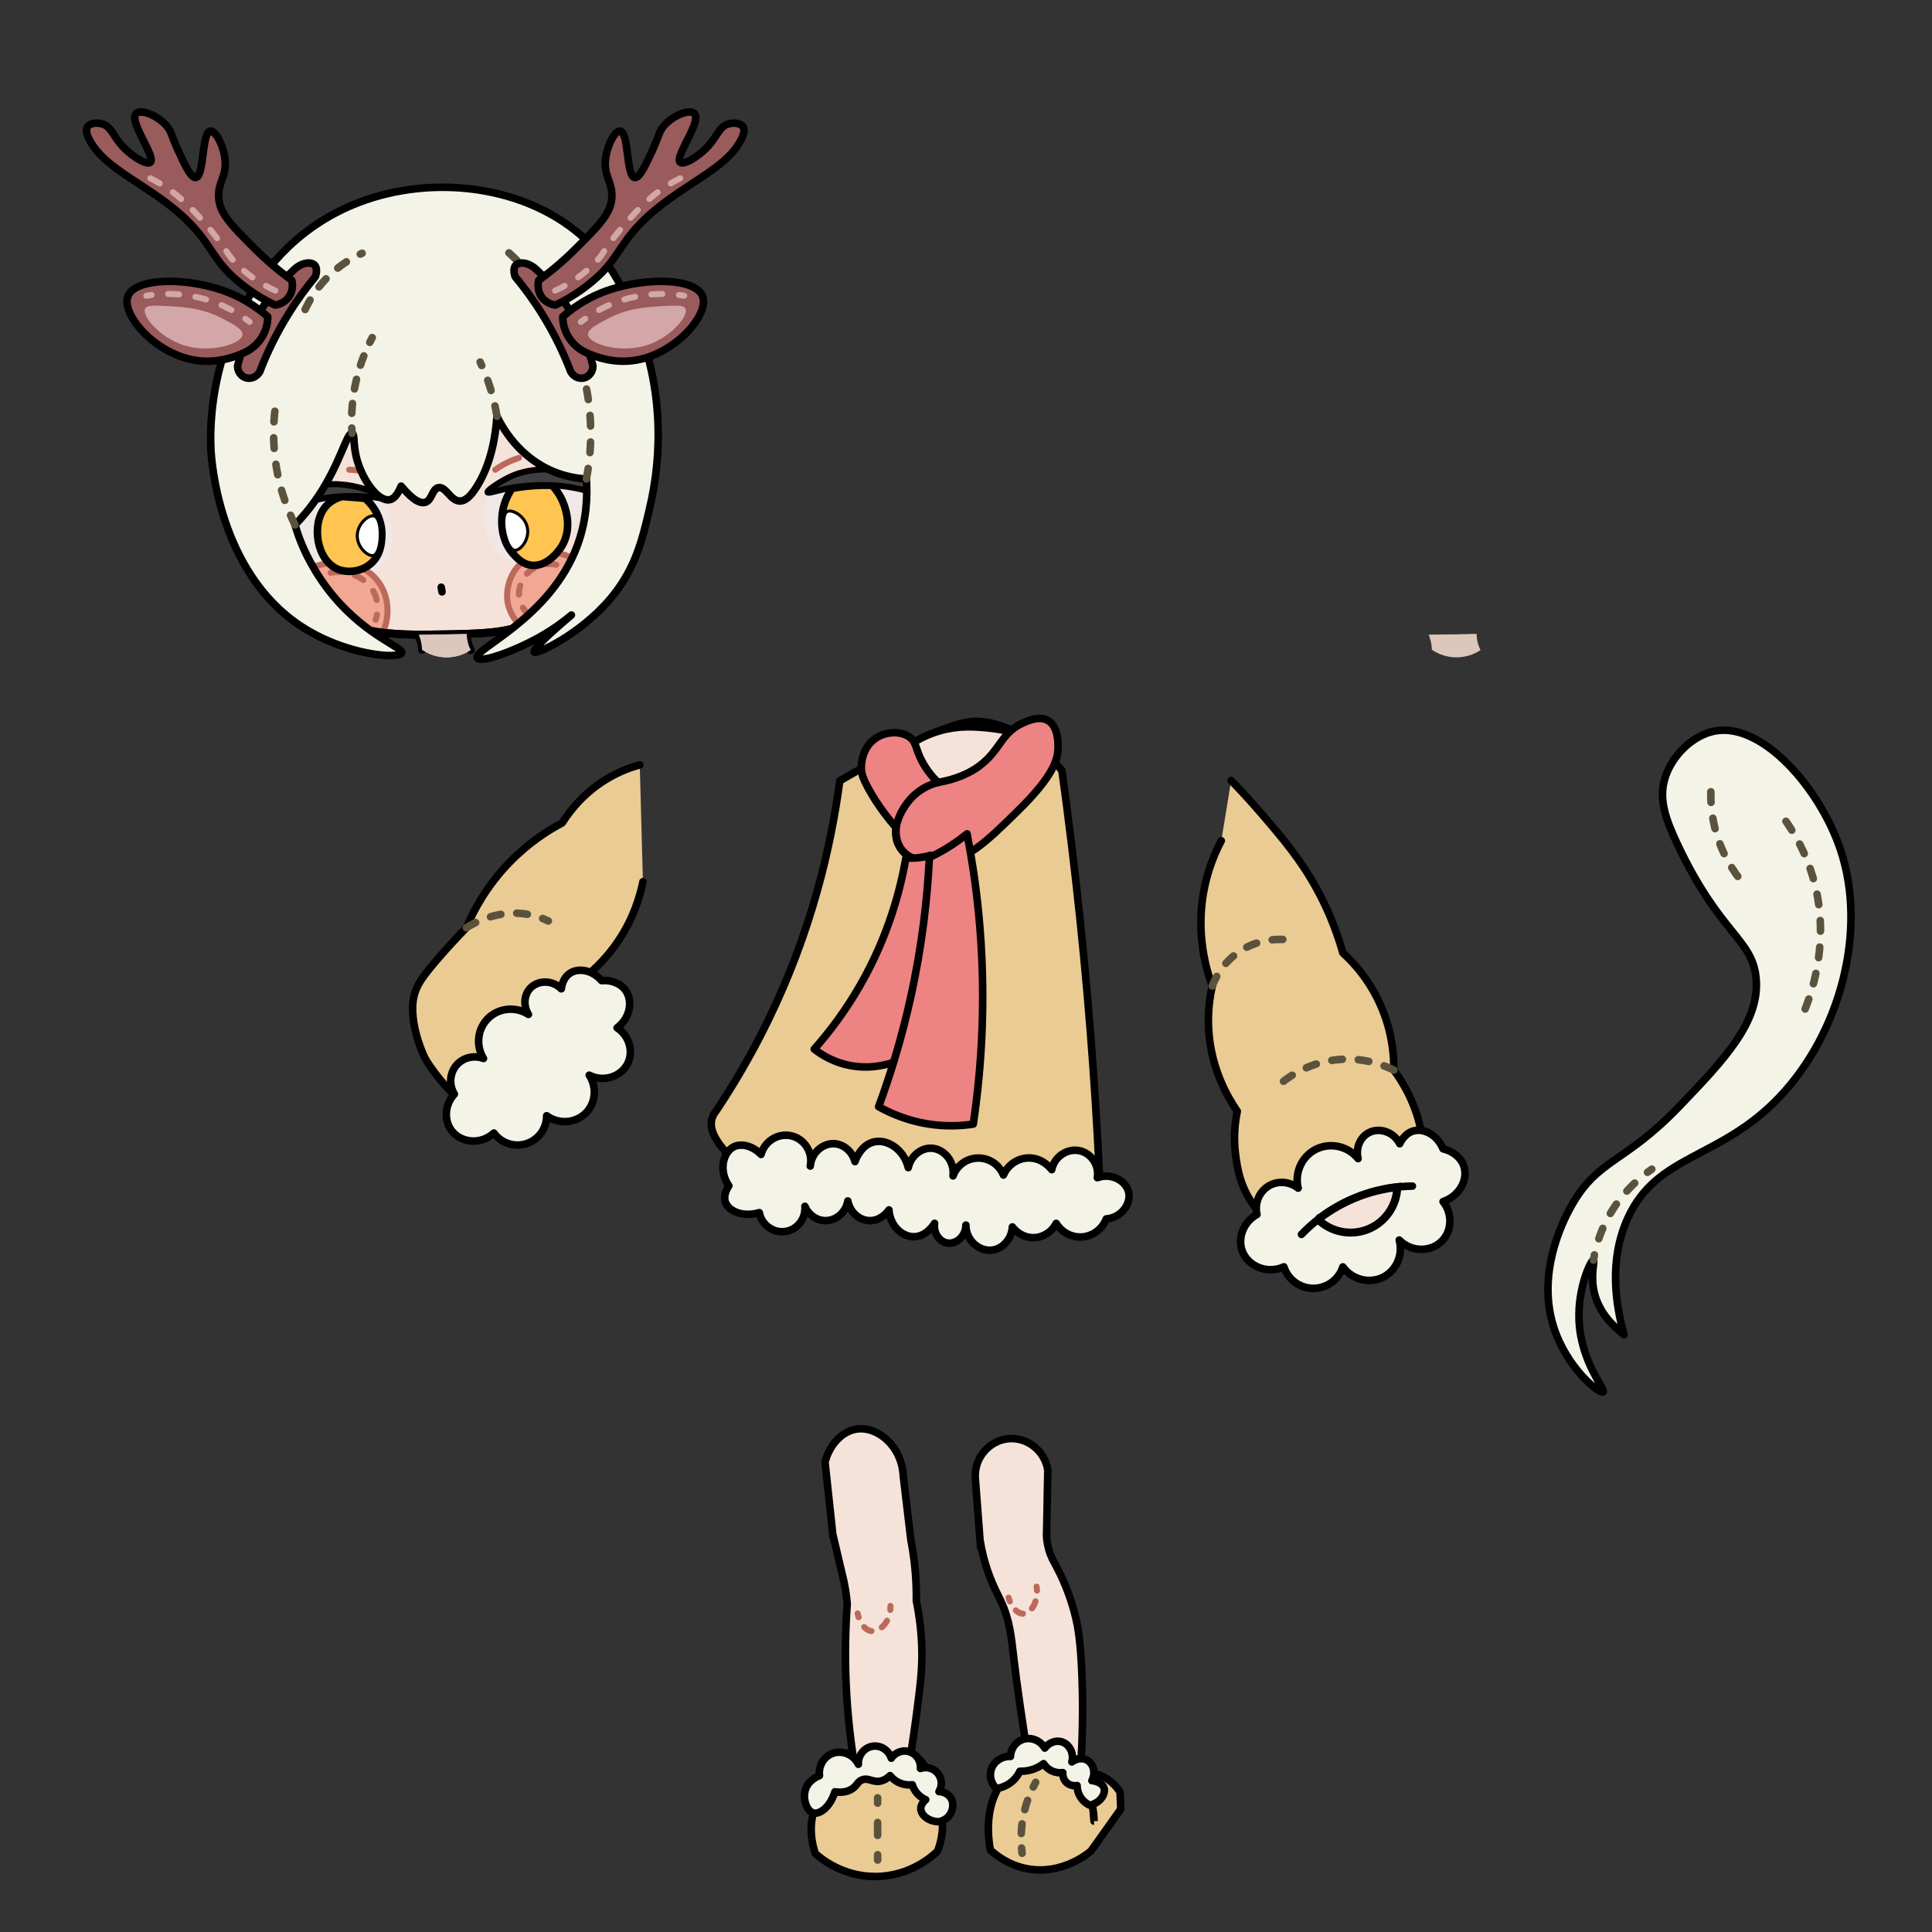 <?xml version="1.0" encoding="UTF-8"?>
<svg id="CharacterFront" xmlns="http://www.w3.org/2000/svg" viewBox="0 0 640 640">
  <rect x="0" y="0" width="640" height="640" fill="#333333" stroke="none"/>
  <defs>
    <style>
      .cls-1 {
        stroke-dasharray: 0 0 3.03 4.54;
      }

      .cls-1, .cls-2, .cls-3, .cls-4, .cls-5, .cls-6, .cls-7, .cls-8, .cls-9, .cls-10, .cls-11, .cls-12, .cls-13, .cls-14, .cls-15, .cls-16, .cls-17 {
        fill: none;
      }

      .cls-1, .cls-2, .cls-18, .cls-4, .cls-5, .cls-19, .cls-20, .cls-6, .cls-7, .cls-21, .cls-8, .cls-9, .cls-10, .cls-11, .cls-22, .cls-12, .cls-23, .cls-13, .cls-24, .cls-14, .cls-15, .cls-25, .cls-16, .cls-17, .cls-26 {
        stroke-linecap: round;
        stroke-linejoin: round;
      }

      .cls-1, .cls-2, .cls-5, .cls-6, .cls-7, .cls-10, .cls-27, .cls-12, .cls-23, .cls-15 {
        stroke-width: 2px;
      }

      .cls-1, .cls-2, .cls-5, .cls-7, .cls-27, .cls-12 {
        stroke: #bc695c;
      }

      .cls-2 {
        stroke-dasharray: 0 0 2.67 3.57;
      }

      .cls-3, .cls-28, .cls-18, .cls-19, .cls-20, .cls-29, .cls-21, .cls-11, .cls-23, .cls-24, .cls-25, .cls-17, .cls-26 {
        stroke: #000;
      }

      .cls-3, .cls-28, .cls-29, .cls-27 {
        stroke-miterlimit: 10;
      }

      .cls-3, .cls-28, .cls-17 {
        stroke-width: 2.64px;
      }

      .cls-28, .cls-29, .cls-26 {
        fill: #f5e3d9;
      }

      .cls-30 {
        fill: #d3a7a7;
      }

      .cls-18 {
        fill: #fff;
      }

      .cls-4 {
        stroke-dasharray: 0 0 3.2 4.8;
      }

      .cls-4, .cls-19, .cls-20, .cls-29, .cls-21, .cls-8, .cls-9, .cls-11, .cls-22, .cls-13, .cls-24, .cls-14, .cls-25, .cls-16, .cls-26 {
        stroke-width: 2.5px;
      }

      .cls-4, .cls-8, .cls-9, .cls-22, .cls-13, .cls-14, .cls-16 {
        stroke: #5b523e;
      }

      .cls-19 {
        fill: #995b5b;
      }

      .cls-20 {
        fill: #ffc550;
      }

      .cls-31 {
        fill: #ddc7bc;
      }

      .cls-6 {
        stroke-dasharray: 0 0 3.64 5.46;
      }

      .cls-6, .cls-10, .cls-15 {
        stroke: #d3a7a7;
      }

      .cls-7 {
        stroke-dasharray: 0 0 3.25 4.88;
      }

      .cls-21 {
        fill: #ed8383;
      }

      .cls-32, .cls-22, .cls-24 {
        fill: #f4f3e7;
      }

      .cls-8 {
        stroke-dasharray: 0 0 3.25 4.88;
      }

      .cls-9 {
        stroke-dasharray: 0 0 4.28 6.41;
      }

      .cls-10, .cls-22, .cls-14 {
        stroke-dasharray: 0 0 3.52 5.29;
      }

      .cls-33 {
        fill: #efe8e6;
      }

      .cls-27 {
        fill: #f1a791;
      }

      .cls-12 {
        stroke-dasharray: 0 0 2.81 3.75;
      }

      .cls-23 {
        fill: #3f3f3f;
      }

      .cls-13 {
        stroke-dasharray: 0 0 3.69 5.54;
      }

      .cls-25 {
        fill: #eacb94;
      }
    </style>
  </defs>
  <path class="cls-25" d="M272.41,595.16c1.2-2.89,2.39-5.78,3.59-8.66,1.67-4.62,7.5-7.98,14.3-8.33,7.41-.38,14.41,2.9,16.58,7.89,.96,3.04,1.93,6.08,2.89,9.12-.49,.48-7.19,6.84-19.14,6.67-11.39-.16-17.63-6.1-18.22-6.69Z"/>
  <path class="cls-29" d="M324.68,510.47c.46,2.77,1.33,6.83,3.08,11.52,1.45,3.87,2.71,6.07,3.72,8.22,3.05,6.49,3.51,11.95,4.31,18.79,1.08,9.19,2.73,20.55,5.07,35.27,1.43-.4,3.7-.84,6.48-.6,3.06,.26,5.4,1.24,6.78,1.94,.15-.4,.87-2.14,2.65-2.81,.52-.19,1-.25,1.39-.26,.62-11.14,.52-20.4,.26-27.14-.45-11.99-1.4-16.66-2.02-19.31-1.89-8-4.81-14.2-7.04-18.25-.48-.82-.96-1.78-1.38-2.88-.91-2.36-1.21-4.51-1.3-6.14,.14-7.29,.28-14.58,.42-21.87-1.02-6.36-6.76-10.84-12.89-10.37-6.54,.5-11.69,6.48-11.11,13.33,.52,6.86,1.05,13.72,1.57,20.57Z"/>
  <path class="cls-29" d="M275.89,508.35c1.45,6.16,2.58,10.99,3.33,14.1,.18,.73,.54,2.26,.88,4.34,.26,1.6,.44,3.12,.55,4.53-.56,7.81-.78,16.52-.39,25.97,.46,10.99,1.66,20.94,3.17,29.66,1.06,4.59,5.22,7.64,9.49,7.27,3.53-.31,6.64-2.92,7.73-6.56,.76-4.53,1.78-11.02,2.84-18.89,.92-6.83,1.31-10.24,1.62-13.82,.49-5.73,.58-14.1-1.56-24.68,.02-1.54,0-3.13-.06-4.76-.2-5.66-.87-10.87-1.77-15.54-.84-7.02-1.67-14.04-2.51-21.06-.5-10.11-8.76-16.58-15.56-15.5-4.74,.75-8.86,5.18-10.35,10.93,.86,8,1.72,16.01,2.58,24.01Z"/>
  <g>
    <path class="cls-5" d="M284.11,534.46c.08,.44,.19,.87,.32,1.28"/>
    <path class="cls-12" d="M286.27,538.98c.74,.77,1.58,1.25,2.44,1.35,2.1,.24,4.83-1.76,5.86-5.19"/>
    <path class="cls-5" d="M294.92,533.3c.04-.43,.06-.87,.05-1.32"/>
  </g>
  <g>
    <path class="cls-5" d="M334.1,529.24c.13,.43,.27,.85,.44,1.25"/>
    <path class="cls-2" d="M336.5,533.44c.76,.71,1.59,1.12,2.38,1.13,1.9,.01,4.08-2.31,4.55-5.87"/>
    <path class="cls-5" d="M343.51,526.91c-.01-.43-.05-.87-.12-1.32"/>
  </g>
  <path class="cls-25" d="M359.92,593.06c-.81-1.55-1.91-3.6-4.16-5.42-4.05-3.27-8.81-3.36-10.43-3.39-1.56-.03-5.74-.1-9.66,2.5-2.72,1.81-4.1,4.07-4.9,5.42-4.7,7.89-3.29,17.5-2.7,20.67,1.88,1.73,6.13,5.14,12.46,6.25,11.17,1.96,19.57-4.83,20.87-5.92,3.29-4.62,6.58-9.25,9.87-13.87-.08-1.88-.16-3.76-.24-5.64-.7-1.12-1.93-2.74-3.92-4.11-3.75-2.59-7.7-2.56-9.11-2.48-.21,.7-.42,1.41-.64,2.11,3.59,5.43,4.55,8.51,4.73,10.35,.03,.37,.34,3.75,.33,3.75,0,0,0,0,0,0-.02-2.28-.37-6.14-2.51-10.21Z"/>
  <path class="cls-25" d="M309.77,595.59c-5.2-8.62-15.92-8.77-18.8-8.81-2.92-.04-12.94-.18-18.78,7.92-6.05,8.4-2.42,18.45-2.09,19.31,1.68,1.51,8.87,7.62,19.84,7.61,11.65-.01,19.11-6.93,20.62-8.39,.46-1.1,3.93-9.83-.79-17.64Z"/>
  <g>
    <path class="cls-16" d="M290.73,595.55v1.76"/>
    <path class="cls-9" d="M290.73,603.72v7.48"/>
    <path class="cls-16" d="M290.73,614.41v1.76"/>
  </g>
  <g>
    <path class="cls-16" d="M343.08,590.41c-.28,.49-.55,1.01-.82,1.56"/>
    <path class="cls-4" d="M340.39,596.39c-.05,.13-.09,.27-.14,.4-1.63,4.84-2.03,9.34-1.96,12.98"/>
    <path class="cls-16" d="M338.41,612.17c.05,.62,.11,1.21,.18,1.75"/>
  </g>
  <path class="cls-24" d="M269.42,600.54c-2.16-.58-3.59-4.5-2.63-7.66,.98-3.24,4.21-4.5,4.67-4.67-.39-3.2,1.4-6.23,4.22-7.33,3.2-1.25,7.04,.24,8.67,3.56-.18-3.03,2.04-5.66,4.89-6,2.61-.31,5.18,1.36,6,4,1.44-2.12,4.16-2.95,6.44-2,2.1,.87,3.42,3.06,3.23,5.39,2.03-.7,4.28-.1,5.66,1.5,1.47,1.7,1.67,4.2,.48,6.15,.33,.01,2.44,.13,3.74,1.85,1.44,1.9,.87,4.62-.44,6.22-1.22,1.5-2.94,1.84-3.48,1.93-3.49-.14-5.84-2.33-5.85-4.37,0-1.47,1.21-2.58,1.64-2.94-.63-.27-1.6-.78-2.53-1.73-1.19-1.21-1.7-2.52-1.92-3.22-.72,.09-2.3,.18-4.08-.56-1.78-.73-2.83-1.9-3.28-2.47-.65,.65-1.71,1.5-3.16,1.81-2.59,.55-3.86-1.16-6-.44-1.72,.58-1.65,1.94-3.56,3.11-1.89,1.17-4.05,1.11-5.56,.89-1.53,4.98-4.98,7.58-7.14,7Z"/>
  <path class="cls-24" d="M330.05,592.48c-1.72-1.68-2.38-4.13-1.69-6.33,.82-2.62,3.44-4.42,6.37-4.3,.1-2.6,1.75-4.85,4.09-5.64,2.68-.9,5.77,.27,7.27,2.87,1.36-1.82,3.59-2.66,5.53-2.11,2.52,.7,4.24,3.65,3.45,6.69,1.54-1.14,3.51-1.4,5-.61,2.07,1.1,3.03,4.15,1.63,6.81,1.88,.16,3.54,1.06,4,2.37,.66,1.89-1.05,4.97-4.71,5.78-.59-.28-2.09-1.07-3.14-2.82-.94-1.55-1.03-3.04-1.04-3.7-.14,.03-2.25,.38-3.7-1.19-1.18-1.27-1.06-2.86-1.04-3.11-.58,.08-2.07,.2-3.7-.59-1.53-.74-2.35-1.87-2.67-2.37-.83,.64-2.22,1.54-4.15,2.07-1.48,.41-2.78,.48-3.7,.44-.39,.83-1.25,2.38-2.96,3.7-1.94,1.5-3.91,1.9-4.83,2.03Z"/>
  <g>
    <path class="cls-25" d="M302.06,402.24c23.33,5.26,40.56,3.19,43.98,2.74,7.26-.95,13.54-2.54,18.66-4.18-1.2-30.64-3.42-62.75-6.92-96.18-1.77-16.87-3.78-33.31-6-49.33-1.99-2.57-5.2-6.15-9.92-9.4-2.65-1.82-8.62-5.93-16.18-6.79-4.58-.52-8.92,.26-21.76,6.12-6.62,3.03-15.5,7.41-25.74,13.45-2.88,21.76-9.29,49.81-23.89,79.68-5.44,11.12-11.28,21-17.08,29.68-.47,.56-1.22,1.63-1.5,3.13-.29,1.58,.09,2.83,.29,3.52,1.34,4.45,7.67,10.43,8.09,10.82v12.57c1.98,.7,5.27,1.72,9.43,2.25,12.48,1.6,18.76-2.96,29.85-2.8,6.62,.1,5.63,1.74,18.7,4.69Z"/>
    <path class="cls-11" d="M244.08,389.69c2.86,.63,7.49,1.39,13.18,1.14,5.56-.25,7.05-1.24,15.47-2.26,6.84-.83,10.26-1.24,14.8-.68,4.99,.62,5.67,1.68,13.35,3.65,6.68,1.71,11.92,2.38,14.82,2.73,7.75,.96,13.37,.89,20.81,.79,12.19-.16,16.22-1.19,17.94-1.68,4.21-1.19,7.52-2.78,9.76-4"/>
    <path class="cls-26" d="M301.99,246.35c-.21,2.49-.18,6.77,1.96,11.28,1.17,2.46,3.03,6.37,6.62,7.34,2.9,.78,5.81-.68,9.48-3.31,4.42-3.17,11.03-8.81,17.48-18.5-4.15-1.24-7.8-1.8-10.63-2.06-4.06-.37-9.27-.8-15.5,.97-4.09,1.16-7.25,2.88-9.42,4.28Z"/>
    <g>
      <path class="cls-21" d="M285.33,254.6c-.02-.45-.24-6.93,5.07-10.25,3.38-2.11,8.25-2.26,11.11,0,2.15,1.7,1.68,3.7,4,8,1.72,3.19,3.77,5.44,5.22,6.84,8.64-1.5,13.5-4.9,16.34-7.73,4.44-4.42,5.48-9.01,11.56-11.85,1.66-.78,5.65-2.64,8.59-.89,3.47,2.07,3.3,7.85,3.26,9.19-.11,3.61-1.4,8.99-13.04,20.44-10.89,10.72-17.97,17.69-27.7,17.48-2.2-.05-8.02-.17-11.1-4.4-1.91-2.63-1.92-5.7-1.81-7.25-5.68-6.57-8.66-11.83-10.21-15.02-.49-1.01-1.19-2.52-1.3-4.57Z"/>
      <path class="cls-11" d="M310.74,259.2c-1.93,.49-5.1,1.59-7.96,4.27-3.97,3.72-8.16,11.26-4.89,16.89,2.25,3.87,6.9,4.91,8.44,5.19"/>
      <path class="cls-21" d="M300.1,284.18c-1.88,10.81-5.89,25.97-15.07,42.03-4.97,8.7-10.38,15.76-15.3,21.32,1.99,1.56,5.36,3.78,10.03,5.02,7.6,2.01,13.97,.16,16.56-.75,3.56-11.66,6.86-25.15,9.16-40.26,1.53-10.07,2.41-19.53,2.84-28.23-1.2,.36-2.71,.7-4.46,.86-1.42,.13-2.69,.1-3.76,.02Z"/>
      <path class="cls-21" d="M320.35,276.22c1.58,8.15,2.91,16.89,3.82,26.16,2.63,26.64,1.14,50.38-1.76,69.99-3.36,.51-7.74,.82-12.79,.25-8.32-.94-14.69-3.85-18.56-6.02,3.83-10.4,7.55-22.41,10.54-35.87,3.86-17.37,5.61-33.18,6.27-46.66,1.68-.8,3.47-1.74,5.33-2.85,2.76-1.65,5.14-3.37,7.16-5Z"/>
    </g>
    <path class="cls-24" d="M241.45,392.8c-.48,.72-1.92,3.08-1.19,5.33,1,3.05,5.76,5.21,11.26,3.56,.8,4.2,4.86,6.95,8.89,6.22,3.8-.69,6.57-4.29,6.22-8.3,1.21,2.85,3.91,4.73,6.81,4.74,3.52,.02,6.75-2.71,7.41-6.52,.71,3.72,3.74,6.39,7.11,6.52,4,.15,6.4-3.37,6.52-3.56,.33,5.21,4.29,8.94,8.3,8.89,4.2-.05,6.69-4.23,6.81-4.44-.45,3.26,1.66,6.08,4.15,6.52,2.84,.5,6.2-2.09,6.22-5.93,.03,5.06,4.36,8.76,8.59,8.3,3.52-.38,6.57-3.6,6.81-7.7,.22,.3,2.76,3.66,7.11,3.56,3.12-.08,5.97-1.91,7.41-4.74,1.76,2.88,4.9,4.62,8.21,4.52,3.68-.11,7-2.48,8.38-6,5.13-.4,8.29-5.15,7.41-8.89-.87-3.67-5.65-6.49-10.37-4.74,.65-4.09-1.91-7.94-5.63-8.89-4.1-1.04-8.58,1.72-9.48,6.22-.14-.2-3.18-4.29-8.3-3.85-3.39,.29-6.36,2.47-7.7,5.63-1.41-3.5-4.86-5.75-8.59-5.63-3.64,.12-6.86,2.47-8.11,5.92,.6-4.96-3.15-9.1-7.29-9.18-3.38-.07-6.69,2.58-7.53,6.44-1.51-6.17-7.03-9.57-11.44-8.52-4.41,1.06-6.12,6.2-6.22,6.52-.89-3.35-3.7-5.74-6.81-5.93-3.86-.23-7.6,2.96-8,7.41,.98-4.63-2.04-9.18-6.52-10.07-4.27-.86-8.64,1.86-9.78,6.22-2.69-2.79-6.44-3.8-8.98-2.57-3.47,1.67-5.27,7.79-1.68,12.94Z"/>
  </g>
  <g>
    <path class="cls-25" d="M404.57,278.52c-2.19,4.14-4.65,9.98-5.91,17.26-2.41,13.85,.84,25.19,2.92,30.86-.86,3.83-1.54,8.78-1.19,14.52,.79,12.89,6.29,22.33,9.48,26.96-1.25,6.02-1,11-.59,14.22,.54,4.21,1.51,11.91,7.43,18.64,1.61,1.83,4.68,5.34,9.76,7.13,7.68,2.71,14.72-.23,23.41-3.85,10.83-4.52,17.68-6.94,20.74-13.63,2.22-4.86,1.3-9.58,.3-15.11-1.77-9.79-6.16-16.93-9.19-21.04,.05-4.43-.43-11.72-3.74-19.93-3.87-9.59-9.72-15.76-13.14-18.88-2.61-9.18-5.92-16.16-8.45-20.82-5.44-10.04-11.53-17.15-18.37-25.12-4.14-4.83-7.74-8.64-10.2-11.16"/>
    <path class="cls-24" d="M416.39,402.31c-.9-3.84,.84-7.79,4.16-9.61,2.98-1.63,6.73-1.28,9.48,.89-1.22-5.07,1.13-10.33,5.63-12.74,4.74-2.54,10.76-1.32,14.22,2.96-.87-3.52,.69-7.09,3.56-8.59,3.45-1.81,8.22-.34,10.23,3.66,.29-.62,1.68-3.45,4.58-4.25,3.48-.96,7.86,1.34,9.78,5.93,3.38,.79,6.14,3.08,6.99,6.06,1.23,4.29-1.58,9.59-6.99,11.42,3.16,3.95,2.94,9.52-.19,12.88-3.58,3.85-10.22,4.03-14.33-.14,1.32,4.8-.83,9.86-5.04,12.15-4.56,2.47-10.47,1.13-13.63-3.26-1.36,4.23-5.33,7.12-9.78,7.11-4.44,0-8.4-2.9-9.76-7.13-5.54,2.54-11.89-.19-13.77-5.21-1.62-4.31,.33-9.62,4.85-12.13Z"/>
    <path class="cls-11" d="M431.13,408.91c3.07-3.2,8.71-8.25,17.19-11.85,8.03-3.42,15.2-4.08,19.56-4.15"/>
    <path class="cls-28" d="M436.61,403.96c4.42,4.27,10.97,5.53,16.65,3.2,5.67-2.32,9.45-7.8,9.61-13.93-3.73,.42-8.86,1.4-14.56,3.83-5.05,2.15-8.95,4.75-11.71,6.91Z"/>
    <path class="cls-14" d="M401.58,326.64c.78-2.08,3.09-7.35,8.74-11.26,7.29-5.05,14.99-4.25,16.89-4"/>
    <path class="cls-14" d="M461.73,354.49c-2.94-1.46-9.31-4.11-17.63-3.56-11.2,.75-18.58,6.82-20.89,8.89"/>
  </g>
  <g>
    <path class="cls-25" d="M211.93,253.38c-2.87,.78-6.27,2.02-9.86,4.04-8.4,4.73-13.32,11.21-15.82,15.17-4.7,2.48-11.09,6.54-17.37,12.98-7.83,8.04-12.11,16.32-14.39,21.75-7.32,7.58-12.55,13.75-14.72,16.91-.98,1.43-1.78,2.9-2.34,4.68-.71,2.27-.74,4.13-.74,5.1-.06,8.15,4.05,16.44,4.05,16.44,.4,.8,4.9,8.33,12.67,14.96,1.21,1.04,3.5,2.67,6.67,3.11,2.99,.41,5.51-.42,8.26-1.69,10.67-4.93,17.08-12.53,17.08-12.53,4.96-5.88,7.56-11.91,8.96-16.3-1.96-1.32-3.92-2.64-5.87-3.96,1.07-2.93,2.14-5.86,3.21-8.78,3.55-2.58,8.77-7.03,13.33-13.93,5.01-7.58,7.03-14.79,7.93-19.26"/>
    <path class="cls-24" d="M150.52,362.44c-1.93-3.17-1.54-7.21,.9-9.82,2.18-2.34,5.65-3.13,8.75-1.99-2.58-4.18-2.03-9.58,1.29-13.06,3.49-3.66,9.24-4.34,13.6-1.53-1.81-2.89-1.46-6.55,.65-8.74,2.55-2.64,7.26-2.72,10.23,.26,.08-.64,.49-3.58,2.85-5.15,2.83-1.89,7.43-1.11,10.49,2.43,3.25-.29,6.4,.95,8.04,3.37,2.36,3.47,1.41,9.05-2.9,12.28,3.99,2.61,5.43,7.65,3.62,11.58-2.07,4.5-7.96,6.61-12.86,4.09,2.59,3.91,2.16,9.07-.93,12.35-3.35,3.55-9.04,4.09-13.16,1.09,.02,4.19-2.68,7.94-6.66,9.24-3.98,1.3-8.37-.12-10.83-3.51-4.21,3.91-10.7,3.33-13.86-.61-2.72-3.39-2.54-8.71,.77-12.28Z"/>
    <path class="cls-14" d="M154.49,307.32c2.83-1.76,10.78-6.17,20.47-4.42,2.61,.47,4.85,1.3,6.68,2.19"/>
  </g>
  <g>
    <g>
      <path class="cls-31" d="M138.73,210.23c2.77-.01,5.58-.04,8.42-.09,2.51-.04,4.99-.1,7.45-.17,.02,.76,.1,1.72,.37,2.8,.26,1.05,.62,1.92,.95,2.59-1.06,.7-3.99,2.44-8.12,2.4-4.08-.04-6.95-1.8-8-2.52-.02-.51-.06-1.06-.15-1.66-.2-1.33-.56-2.46-.93-3.35Z"/>
      <g>
        <path class="cls-28" d="M90.11,166.37c1.37,11.3,3.2,14.34,4.7,16.18,1.38,1.7,3.29,3.39,4.7,6.79,1.56,3.78,.81,5.62,1.57,8.09,1.81,5.93,10.11,8.43,16.18,10.18,7.06,2.03,13.84,2.76,24.79,2.61,16.82-.22,25.22-.33,32.62-3.65,11.89-5.33,18.32-14.7,20.88-18.53,11.85-17.74,12.35-41.17,5.22-59.51-7.71-19.83-28.92-45.45-58.46-43.59-31.73,2-50.05,34.25-52.98,52.98-1.5,9.61,.02,22.19,.78,28.45Z"/>
        <path class="cls-33" d="M125.03,164.83c1.01,.97,2.54,2.7,3.63,5.32,2.04,4.91,2.15,12.08-1.5,16.44-2.35,2.82-5.34,3.35-8.53,3.91-1.68,.3-8.98,1.37-15.55-3.65-1.09-.83-3.05-2.36-4.74-5.21-2.12-3.57-2.59-7.13-2.71-8.96,3.12-3.9,6.22-5.74,8.16-6.65,4.54-2.12,8.81-1.99,14.38-1.82,2.88,.09,5.25,.37,6.85,.61Z"/>
        <path class="cls-33" d="M161.74,163.89c-.71,1.57-1.87,4.7-1.53,8.67,.12,1.38,.63,7.38,5.74,11.35,3.98,3.1,9.16,3.74,13.26,2.55,8.63-2.49,11.59-12.51,12.5-15.56,.95-3.22,1.14-6.03,1.15-7.91-3.81-1.09-9.51-2.25-16.46-1.94-6.14,.28-11.15,1.61-14.66,2.83Z"/>
        <path class="cls-27" d="M99.75,189.97c1.69-1.13,5.09-3.08,9.73-3.45,1.69-.13,10.22-.81,15.46,5.68,3.8,4.7,4.47,11.44,1.87,17.36-4.11-.63-7.52-1.43-10.07-2.11-.72-.19-5.04-1.37-9.7-3.65-1.09-.54-2.49-1.27-3.81-2.73-.55-.61-1.62-1.82-2.18-3.65-.46-1.52-.16-2.13-.56-4.44-.23-1.32-.54-2.37-.76-3.01Z"/>
        <g>
          <path class="cls-5" d="M103.22,191.62c.45-.22,.99-.46,1.61-.7"/>
          <path class="cls-7" d="M109.55,189.7c2.17-.33,5.11-.42,8.16,.94,1.11,.5,4.44,1.98,6.26,5.77,.81,1.69,1.09,3.34,1.12,4.77"/>
          <path class="cls-5" d="M124.89,203.61c-.15,.82-.34,1.42-.43,1.71"/>
        </g>
        <path class="cls-27" d="M172.51,207.42c-.88-.83-3.99-3.94-4.5-8.95-.04-.35-.63-7.43,4.89-12.14,4.86-4.14,11.84-4.23,16.64-1.37,2.51,1.5,3.99,3.54,4.77,4.87-1.78,2.63-4.32,5.83-7.85,8.97-5.14,4.57-10.3,7.16-13.95,8.63Z"/>
        <g>
          <path class="cls-5" d="M174.27,202.68c-.29-.33-.68-.8-1.06-1.41"/>
          <path class="cls-1" d="M171.92,196.97c-.11-3.79,2.36-6.6,2.59-6.85,2.74-3.03,6.42-3.25,7.57-3.26,1.71-.02,3.18,.38,4.37,.9"/>
          <path class="cls-5" d="M188.41,188.87c.71,.5,1.17,.94,1.36,1.12"/>
        </g>
        <path class="cls-20" d="M113.32,164.47c-1.53,.44-3.78,1.34-5.49,3.37-4.8,5.71-3,17.64,3.95,20.66,3.55,1.54,8.46,.77,11.48-2.17,2.79-2.72,3.06-6.26,3.2-8.18,.34-4.56-1.5-8-2.35-9.37-1.08-1.74-2.31-2.95-3.21-3.71-2.53-.2-5.06-.4-7.59-.6Z"/>
        <path class="cls-20" d="M169.63,161.79c-1.24,1.81-2.67,4.5-3.18,7.96-.3,2.01-.95,8.67,3.52,13.7,1.12,1.26,3.09,3.48,6.14,3.81,5.73,.63,9.8-6.01,10.05-6.42,3.46-5.84,1.18-12.23,.65-13.7-1.1-3.06-2.8-5.19-3.92-6.39-1.88-.05-3.93-.02-6.13,.13-2.61,.18-5,.51-7.13,.91Z"/>
        <path class="cls-3" d="M90.11,166.37c1.37,11.3,3.2,14.34,4.7,16.18,1.38,1.7,3.29,3.39,4.7,6.79,1.56,3.78,.81,5.62,1.57,8.09,1.81,5.93,10.11,8.43,16.18,10.18,7.06,2.03,13.84,2.76,24.79,2.61,16.82-.22,25.22-.33,32.62-3.65,11.89-5.33,18.32-14.7,20.88-18.53,11.85-17.74,12.35-41.17,5.22-59.51-7.71-19.83-28.92-45.45-58.46-43.59-31.73,2-50.05,34.25-52.98,52.98-1.5,9.61,.02,22.19,.78,28.45Z"/>
        <path class="cls-23" d="M161.49,163.1c-.31-.68,4.27-3.59,7.05-4.96,4.12-2.02,12.67-4.76,27.27,0-.3,1.52-.61,3.04-.91,4.57-4.9-1.36-9.04-1.81-12.01-1.96-7.82-.38-14.52,1.01-15.27,1.17-3.56,.76-5.92,1.64-6.13,1.17Z"/>
        <path class="cls-23" d="M94.59,165.78c1.79-1.37,3.9-2.64,6.37-3.61,12.57-4.92,25.06,1.71,28.01,3.37-6.59-1.29-12.1-1.34-15.99-1.12-8.19,.46-11.41,2.25-12.88,3.2-2.17,1.4-3.66,3.02-4.6,4.2-.3-2.01-.6-4.03-.9-6.04Z"/>
        <path class="cls-5" d="M115.67,155.6c1.48,.03,3.37,.21,5.48,.78,1.45,.39,2.69,.89,3.72,1.37"/>
        <path class="cls-5" d="M164.07,155.6c1.06-.76,2.36-1.58,3.92-2.35,1.42-.7,2.75-1.2,3.92-1.57"/>
        <path class="cls-18" d="M124.06,170.97c2.75,1.04,2.42,12.2-.31,13.03-1.74,.53-5.72-2.75-5.39-7.01,.3-3.87,4.02-6.66,5.69-6.03Z"/>
        <path class="cls-18" d="M170.47,182.27c-2.9-.43-4.95-11.41-2.46-12.8,1.59-.89,6.17,1.48,6.75,5.71,.53,3.85-2.52,7.36-4.29,7.1Z"/>
        <path class="cls-11" d="M146.42,196.06c-.09-.51-.17-1.03-.26-1.54"/>
      </g>
      <path class="cls-17" d="M138.28,210.23c.51,.76,1.11,1.9,1.39,3.36,.11,.61,.15,1.17,.15,1.66"/>
      <path class="cls-17" d="M154.6,209.97c.02,.76,.1,1.72,.37,2.8,.26,1.05,.62,1.92,.95,2.59"/>
      <path class="cls-24" d="M69.87,148.9c.15,3.16,2.44,40.28,29.57,58.36,14.91,9.93,32.81,11.12,33.63,9.04,.69-1.77-11.14-5.27-22.37-18.52-6.84-8.07-10.15-16.06-10.96-18.07-.94-2.33-1.59-4.35-2.03-5.83,2.04-2.1,4.99-5.41,7.95-9.88,7.18-10.85,9.25-20.8,10.96-20.44,1.03,.21,.17,3.81,1.78,9.19,1.93,6.48,6.8,13.31,10.55,12.81,.99-.13,2.48-.92,3.93-4.53,4.2,5.06,6.59,5.82,8.03,5.35,2.26-.73,2.23-4.5,4.37-4.85,2.46-.41,3.91,4.34,7,4.44,1.75,.06,3.53-1.39,5.67-4.78,4.62-7.33,6.2-16.28,6.67-23.26,1.69,3.47,7.2,13.62,18.96,18.37,3.99,1.61,7.71,2.2,10.67,2.37,.38,5.76,.11,13.57-2.96,21.93-8.94,24.3-34.78,34.57-33.19,37.33,1.02,1.76,11.75-1.93,20.74-6.96,4.42-2.48,7.9-5.09,10.45-7.23-10.62,9-12.72,11.7-12.3,12.29,.58,.82,15.2-5.74,25.41-17.94,8.11-9.7,10.4-19.53,12.65-29.08,1.79-7.6,7.09-31.54-3.01-59.14-3.47-9.47-7.56-20.64-17.78-30.3-19.15-18.09-50.57-22.08-75.56-12.44-36.37,14.02-50.18,53.18-48.83,81.79Z"/>
      <g>
        <path class="cls-32" d="M116.63,143.55c-.28-3.94-.27-9.21,.89-15.26,1.35-7.06,3.76-12.63,5.78-16.44"/>
        <g>
          <path class="cls-16" d="M116.63,143.55c-.04-.56-.07-1.15-.1-1.76"/>
          <path class="cls-8" d="M116.53,136.91c.11-2.62,.4-5.52,.99-8.62,.96-5,2.44-9.25,3.95-12.67"/>
          <path class="cls-16" d="M122.5,113.41c.27-.55,.54-1.07,.8-1.57"/>
        </g>
      </g>
      <path class="cls-22" d="M164.63,137.92c-.45-2.78-1.14-5.96-2.22-9.41-1.02-3.27-2.2-6.13-3.35-8.58"/>
      <path class="cls-22" d="M194.26,158.66c1.4-7.42,2.62-19.45-.74-33.48-5.95-24.83-22.29-39.46-28.44-44.44"/>
      <path class="cls-22" d="M97.72,173.88c-2.63-5.33-5.97-13.82-6.86-24.69-.58-7.07,.04-13.15,.89-17.78"/>
      <path class="cls-22" d="M101.08,102.52c1.26-2.7,3.43-6.56,7.11-10.37,4.33-4.48,8.85-6.95,11.77-8.26"/>
    </g>
    <g>
      <path class="cls-19" d="M170.85,87.85c-1.08,1.15-.32,3.49-.22,3.78,2.95,3.54,6.08,7.76,9.11,12.67,4.03,6.51,6.91,12.68,9,18.01,.62,2.16,2.81,3.39,4.78,2.88,1.69-.44,2.93-2.1,2.89-4-1.26-5.04-3.65-12.11-8.44-19.56-3.37-5.24-7-9.23-10.08-12.13-2.69-2.68-5.88-2.88-7.04-1.65Z"/>
      <path class="cls-19" d="M178.46,92.84c5.12-3.71,9.16-7.36,12.21-10.41,7.83-7.82,11.78-11.73,12.02-17.16,.23-5.22-2.96-7.01-2.02-13.18,.68-4.46,3.16-8.89,4.79-8.67,2.87,.39,1.97,15.06,4.82,15.4,1.62,.19,3.69-4.33,5.91-9.16,2.27-4.95,2.07-6.05,3.79-8.02,3.07-3.52,8.49-5.54,10.03-4.04,2.61,2.55-6.74,14.47-4.67,16.17,1.19,.97,5.73-1.73,8.77-4.86,3.69-3.8,4.01-7.03,7.33-7.91,1.66-.44,3.88-.24,4.69,.98,1.07,1.62-.69,4.5-1.41,5.66-6.17,10.06-23.03,15.18-34.66,28.67-5.63,6.53-6.34,10.74-14.26,17.26-4.5,3.7-8.78,6.06-11.77,7.49-.41-.05-2.9-.37-4.55-2.63-1.81-2.48-1.11-5.24-1.01-5.59Z"/>
      <g>
        <path class="cls-19" d="M186.41,104.93c2.78-2.44,6.97-5.55,12.61-7.86,13.08-5.35,31.19-5.28,33.7,.99,2.36,5.91-8.56,18.8-21.72,21.19-7.4,1.35-13.65-.96-16.84-2.45-1.07-.48-3.72-1.84-5.68-4.89-1.88-2.94-2.06-5.81-2.07-6.99Z"/>
        <path class="cls-30" d="M194.78,110.88c-.19-1.78,2.96-3.42,6.69-5.37,6.48-3.39,12.24-3.77,17.59-4.07,4.92-.28,7.38-.41,7.98,.76,1.23,2.42-4.78,9.42-12.3,12.01-8.91,3.07-19.63-.18-19.96-3.33Z"/>
        <g>
          <path class="cls-15" d="M192.43,106.63c.42-.33,.89-.68,1.41-1.05"/>
          <path class="cls-6" d="M198.46,102.69c2.74-1.49,6.11-2.94,10.09-3.95,5.27-1.34,9.97-1.5,13.62-1.28"/>
          <path class="cls-15" d="M224.9,97.71c.63,.08,1.21,.17,1.74,.25"/>
        </g>
      </g>
      <path class="cls-10" d="M183.89,96.29c3.27-1.49,7.94-4.06,12.44-8.44,3.91-3.8,3.12-4.51,9.19-11.85,7.46-9.02,12.52-12.62,15.26-14.37,1.96-1.25,3.65-2.15,4.79-2.72"/>
    </g>
    <g>
      <path class="cls-19" d="M104.26,87.85c1.08,1.15,.32,3.49,.22,3.78-2.95,3.54-6.08,7.76-9.11,12.67-4.03,6.51-6.91,12.68-9,18.01-.62,2.16-2.81,3.39-4.78,2.88-1.69-.44-2.93-2.1-2.89-4,1.26-5.04,3.65-12.11,8.44-19.56,3.37-5.24,7-9.23,10.08-12.13,2.69-2.68,5.88-2.88,7.04-1.65Z"/>
      <path class="cls-19" d="M96.66,92.84c-5.12-3.71-9.16-7.36-12.21-10.41-7.83-7.82-11.78-11.73-12.02-17.16-.23-5.22,2.96-7.01,2.02-13.18-.68-4.46-3.16-8.89-4.79-8.67-2.87,.39-1.97,15.06-4.82,15.4-1.62,.19-3.69-4.33-5.91-9.16-2.27-4.95-2.07-6.05-3.79-8.02-3.07-3.52-8.49-5.54-10.03-4.04-2.61,2.55,6.74,14.47,4.67,16.17-1.19,.97-5.73-1.73-8.77-4.86-3.69-3.8-4.01-7.03-7.33-7.91-1.66-.44-3.88-.24-4.69,.98-1.07,1.62,.69,4.5,1.41,5.66,6.17,10.06,23.03,15.18,34.66,28.67,5.63,6.53,6.34,10.74,14.26,17.26,4.5,3.7,8.78,6.06,11.77,7.49,.41-.05,2.9-.37,4.55-2.63,1.81-2.48,1.11-5.24,1.01-5.59Z"/>
      <g>
        <path class="cls-19" d="M88.71,104.93c-2.78-2.44-6.97-5.55-12.61-7.86-13.08-5.35-31.19-5.28-33.7,.99-2.36,5.91,8.56,18.8,21.72,21.19,7.4,1.35,13.65-.96,16.84-2.45,1.07-.48,3.72-1.84,5.68-4.89,1.88-2.94,2.06-5.81,2.07-6.99Z"/>
        <path class="cls-30" d="M80.34,110.88c.19-1.78-2.96-3.42-6.69-5.37-6.48-3.39-12.24-3.77-17.59-4.07-4.92-.28-7.38-.41-7.98,.76-1.23,2.42,4.78,9.42,12.3,12.01,8.91,3.07,19.63-.18,19.96-3.33Z"/>
        <g>
          <path class="cls-15" d="M82.69,106.63c-.42-.33-.89-.68-1.41-1.05"/>
          <path class="cls-6" d="M76.65,102.69c-2.74-1.49-6.11-2.94-10.09-3.95-5.27-1.34-9.97-1.5-13.62-1.28"/>
          <path class="cls-15" d="M50.22,97.71c-.63,.08-1.21,.17-1.74,.25"/>
        </g>
      </g>
      <path class="cls-10" d="M91.23,96.29c-3.27-1.49-7.94-4.06-12.44-8.44-3.91-3.8-3.12-4.51-9.19-11.85-7.46-9.02-12.52-12.62-15.26-14.37-1.96-1.25-3.65-2.15-4.79-2.72"/>
    </g>
  </g>
  <g>
    <path class="cls-24" d="M568.22,242.13c15.67-2.78,34.67,19.03,41.48,39.41,9.06,27.09-.33,60.86-20.15,81.78-19.87,20.97-40.66,18.82-50.37,40.3-6.37,14.07-3.88,28.9-1.19,38.52-3.93-3.01-8.21-7.44-9.78-13.63-1.51-5.99,.19-10.96-.37-11.07-.77-.16-5.22,9.04-4.76,19.93,.59,14.03,8.99,23.01,7.95,23.73-1.1,.75-12.16-7.93-16.44-21.78-5.38-17.39,2.69-34,5.78-39.56,8.93-16.05,17.52-14.06,36-33.33,14.69-15.32,26.88-28.03,25.33-42.67-1.35-12.78-11.83-14.25-25.78-43.56-4.41-9.27-6.4-15.5-4.44-22.22,2.22-7.64,9.32-14.53,16.74-15.85Z"/>
    <g>
      <path class="cls-32" d="M527.85,417.43c.56-3.39,1.67-7.71,3.92-12.34,4.62-9.49,11.5-15.08,15.41-17.78"/>
      <g>
        <path class="cls-16" d="M527.85,417.43c.09-.55,.2-1.13,.32-1.73"/>
        <path class="cls-13" d="M529.62,410.35c.57-1.68,1.27-3.45,2.16-5.26,3.4-7,8.04-11.87,11.8-15.03"/>
        <path class="cls-16" d="M545.75,388.34c.51-.38,.99-.72,1.43-1.03"/>
      </g>
    </g>
    <path class="cls-22" d="M591.62,272.06c3.11,4.44,6.59,10.58,8.89,18.37,5.93,20.08,0,37.5-2.67,44.15"/>
    <path class="cls-22" d="M566.74,262.28c-.07,3.52,.23,8.27,1.78,13.63,2.59,8.97,7.38,15.1,10.37,18.37"/>
  </g>
  <path class="cls-31" d="M138.73,210.23c2.77-.01,5.58-.04,8.42-.09,2.51-.04,4.99-.1,7.45-.17,.02,.76,.1,1.72,.37,2.8,.26,1.05,.62,1.92,.95,2.59-1.06,.7-3.99,2.44-8.12,2.4-4.08-.04-6.95-1.8-8-2.52-.02-.51-.06-1.06-.15-1.66-.2-1.33-.56-2.46-.93-3.35Z"/>
  <path class="cls-31" d="M473.26,210.23c2.77-.01,5.58-.04,8.42-.09,2.51-.04,4.99-.1,7.45-.17,.02,.76,.1,1.72,.37,2.8,.26,1.05,.62,1.92,.95,2.59-1.06,.7-3.99,2.44-8.12,2.4-4.08-.04-6.95-1.8-8-2.52-.02-.51-.06-1.06-.15-1.66-.2-1.33-.56-2.46-.93-3.35Z"/>
</svg>